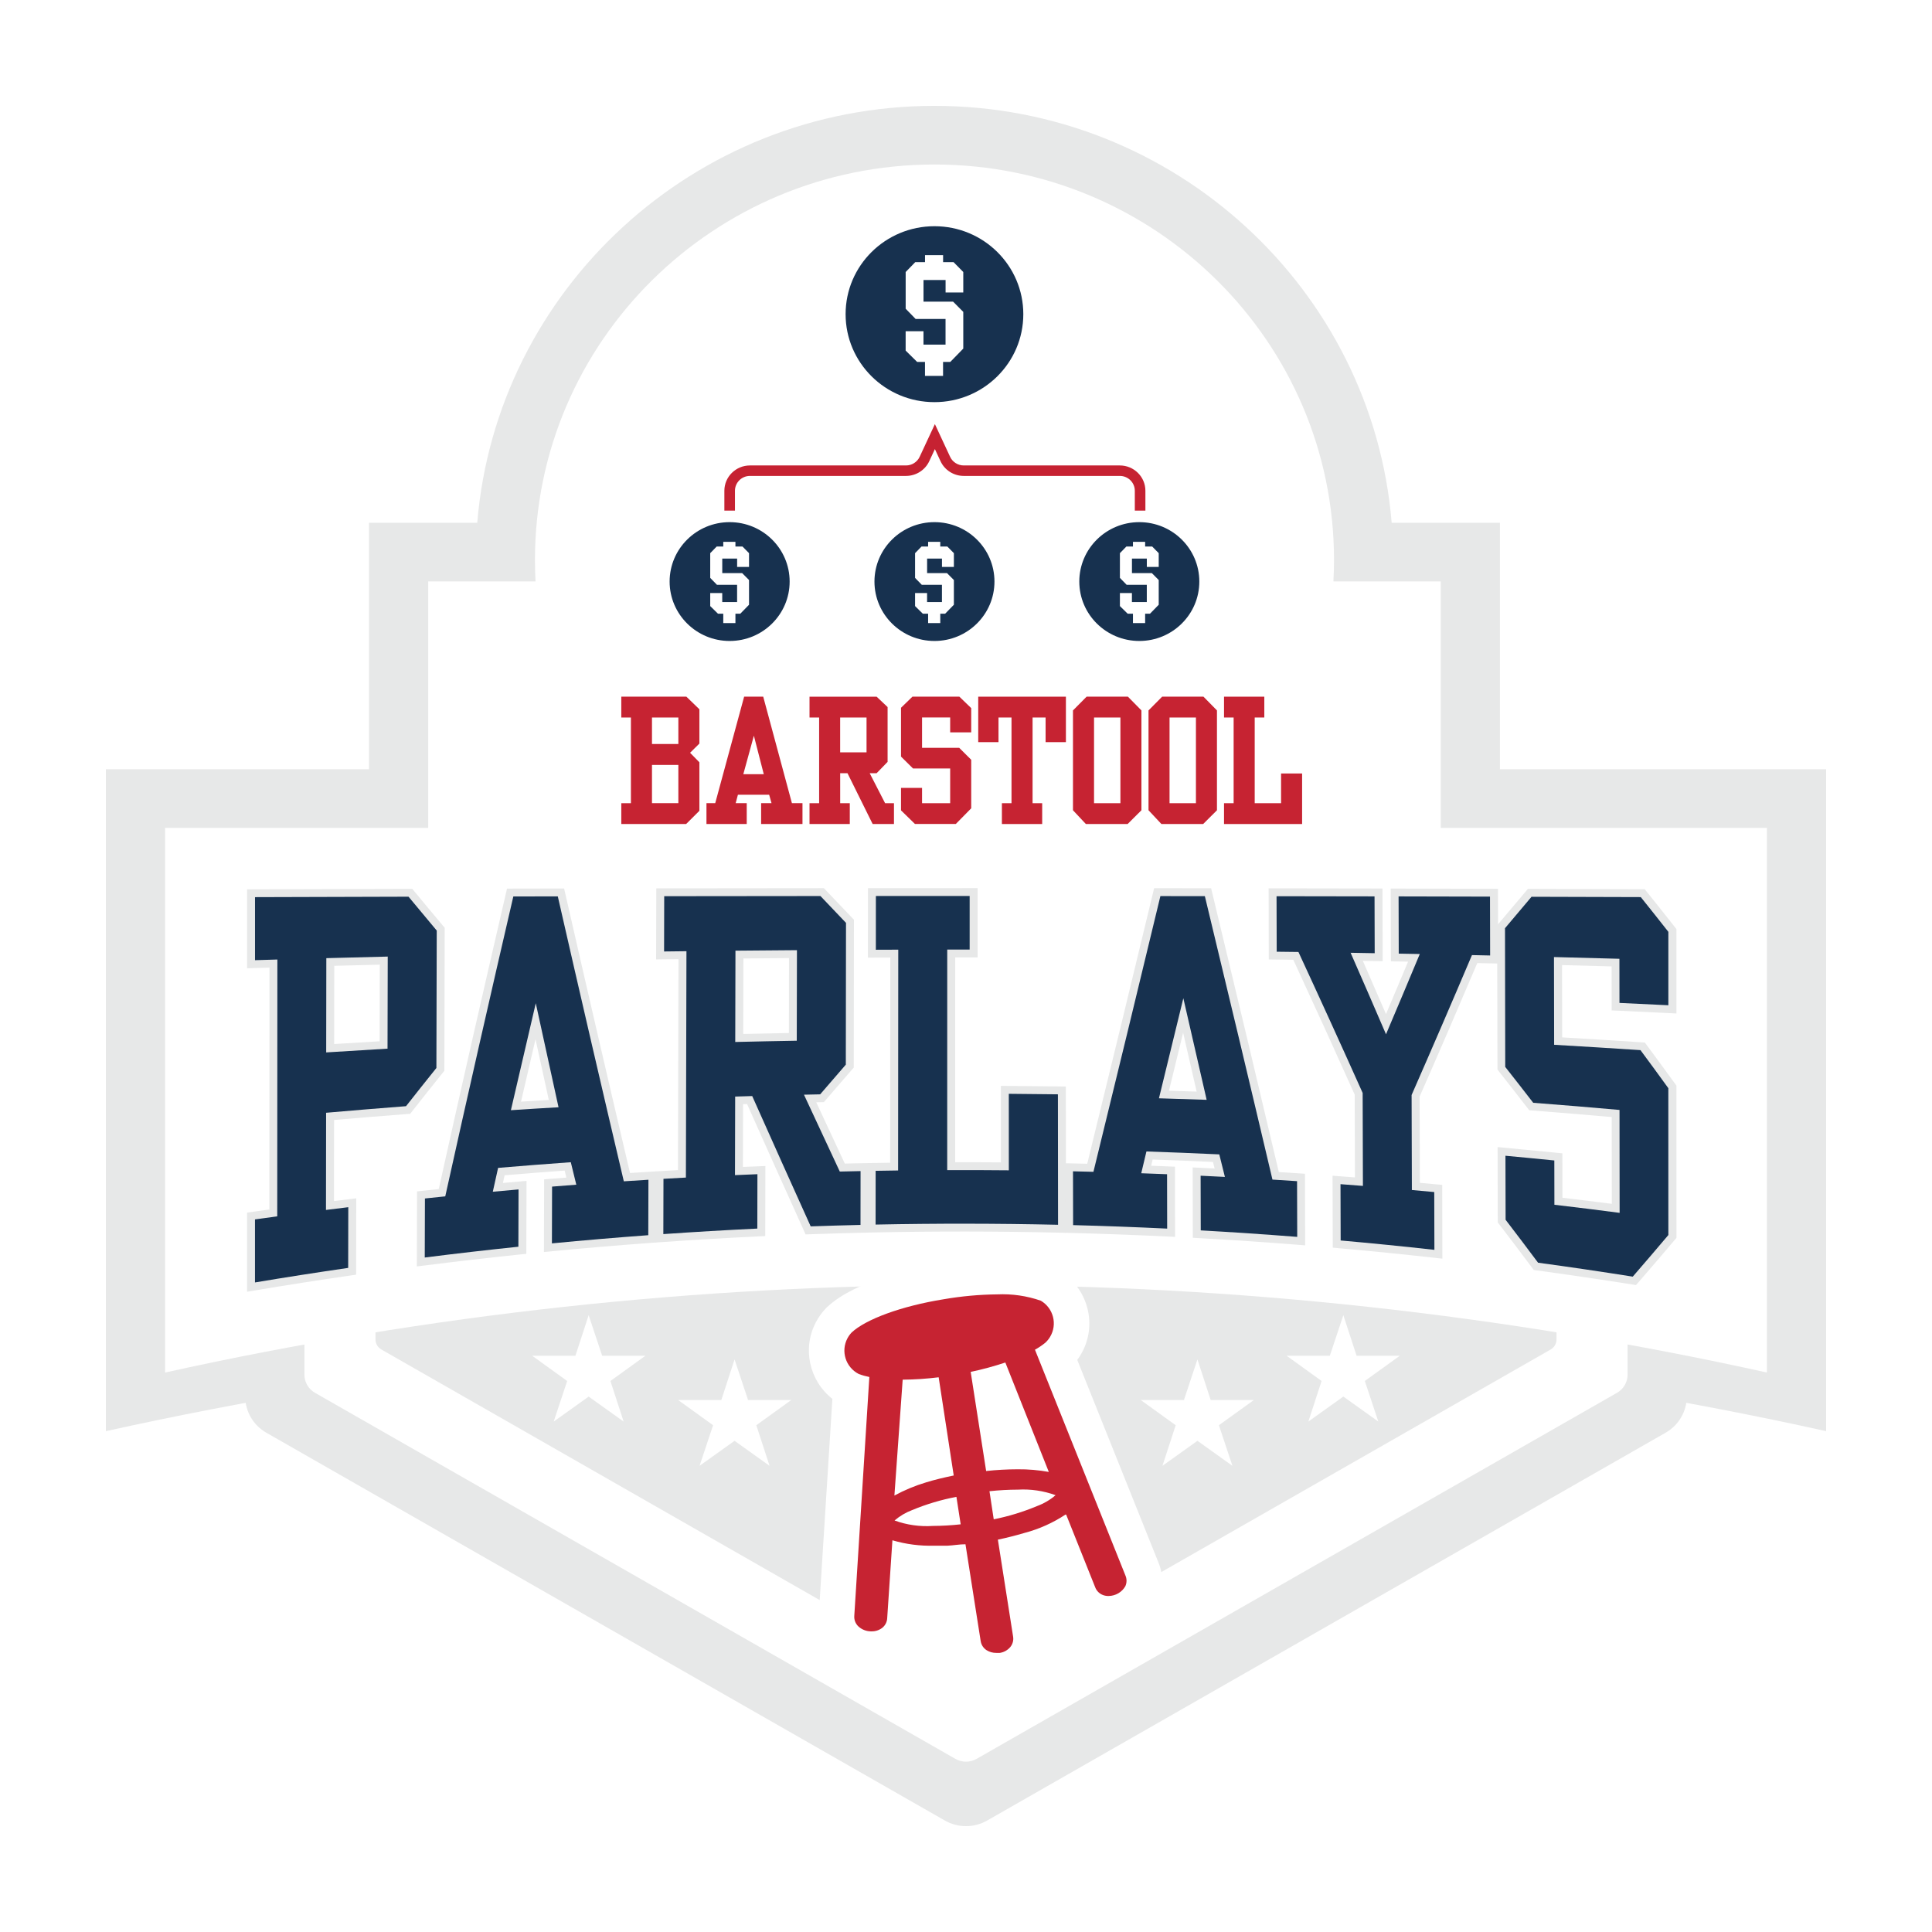 <svg width="146" height="146" viewBox="0 0 146 146" fill="none" xmlns="http://www.w3.org/2000/svg">
<g filter="url(#filter0_d)">
<path d="M23.883 76.349V35.504H32.065C33.519 17.893 48.461 4 66.616 4C84.772 4 99.714 17.893 101.168 35.504H109.35V76.347H23.883V76.349Z" fill="#E7E8E8"/>
<path d="M123.47 101.526V87.221C123.47 86.089 122.861 85.043 121.871 84.477L70.6 55.171C69.61 54.605 68.39 54.605 67.4 55.171L16.129 84.479C15.139 85.045 14.529 86.091 14.529 87.223V101.528C14.529 102.66 15.139 103.705 16.129 104.271L67.4 133.576C68.39 134.142 69.61 134.142 70.6 133.576L121.871 104.269C122.861 103.703 123.47 102.658 123.47 101.526Z" fill="#E7E8E8"/>
<path d="M4 104.152C4 87.478 4 70.804 4 54.13C47.333 54.13 90.667 54.13 134 54.13C134 70.804 134 87.478 134 104.152C91.195 94.68 46.806 94.68 4 104.152Z" fill="#E7E8E8"/>
<path d="M19.004 99.882V88.866C19.004 88.3 19.308 87.777 19.804 87.494L68.2 59.831C68.696 59.548 69.304 59.548 69.8 59.831L118.196 87.494C118.692 87.777 118.996 88.3 118.996 88.866V99.882C118.996 100.449 118.692 100.971 118.196 101.254L69.8 128.917C69.304 129.2 68.696 129.2 68.2 128.917L19.804 101.254C19.31 100.971 19.004 100.449 19.004 99.882Z" fill="white"/>
<path d="M24.375 97.216V62.43C24.375 62.114 24.545 61.821 24.823 61.662L68.552 63.933C68.83 63.774 69.17 63.774 69.448 63.933L113.177 61.662C113.455 61.821 113.625 62.114 113.625 62.43V97.216C113.625 97.533 113.455 97.826 113.177 97.984L69.448 122.981C69.17 123.139 68.83 123.139 68.552 122.981L24.823 97.982C24.547 97.824 24.375 97.533 24.375 97.216Z" fill="#E7E8E8"/>
<path d="M83.52 114.021L77.408 98.768C77.498 98.647 77.582 98.523 77.658 98.394C78.986 96.191 78.254 93.328 76.028 92.014L75.798 91.877L75.546 91.788C74.331 91.364 73.059 91.149 71.769 91.149C71.607 91.149 71.448 91.153 71.285 91.159C69.804 91.176 68.314 91.313 66.889 91.562C65.093 91.851 60.682 92.742 58.515 94.767L58.455 94.823L58.399 94.882C58.109 95.189 57.861 95.531 57.663 95.907C56.599 97.917 57.171 100.352 58.903 101.712L57.881 117.923C57.803 118.984 58.193 120.023 58.95 120.773L58.986 120.807C59.732 121.52 60.712 121.922 61.748 121.941H61.886C62.116 121.941 62.344 121.92 62.568 121.88L70.776 124.653L72.833 123.297C73.337 123.097 73.801 122.795 74.197 122.399L79.052 119.202C79.285 119.245 79.522 119.269 79.759 119.269H79.819C81.289 119.249 82.653 118.449 83.376 117.184L83.434 117.081L83.484 116.975C83.916 116.036 83.928 114.965 83.52 114.021Z" fill="white"/>
<path d="M81.041 115.042L74.211 97.996C74.489 97.844 74.751 97.665 74.996 97.467C75.135 97.339 75.254 97.192 75.352 97.03C75.922 96.084 75.61 94.858 74.655 94.294C73.599 93.926 72.479 93.764 71.359 93.815C70.006 93.829 68.654 93.952 67.318 94.183C64.095 94.702 61.424 95.7 60.356 96.697C60.232 96.828 60.126 96.977 60.04 97.137C59.524 98.113 59.904 99.318 60.89 99.829C61.152 99.928 61.422 100.005 61.696 100.059L60.558 118.113C60.536 118.402 60.644 118.685 60.85 118.891C61.104 119.134 61.444 119.273 61.798 119.281H61.858C62.148 119.287 62.432 119.196 62.664 119.021C62.894 118.841 63.033 118.572 63.045 118.283L63.439 112.398C64.461 112.699 65.527 112.837 66.593 112.807H67.6C68.044 112.788 68.496 112.699 68.96 112.699L70.108 120.009C70.15 120.296 70.316 120.552 70.562 120.708C70.78 120.843 71.031 120.912 71.287 120.908H71.559C71.865 120.86 72.145 120.704 72.345 120.469C72.531 120.243 72.609 119.948 72.557 119.661L71.409 112.35C72.085 112.21 72.779 112.031 73.425 111.841C74.527 111.55 75.57 111.081 76.518 110.456H76.568L78.764 115.951C78.866 116.224 79.084 116.438 79.357 116.539C79.493 116.588 79.635 116.612 79.781 116.608C80.303 116.6 80.783 116.321 81.041 115.87C81.161 115.609 81.161 115.306 81.041 115.042ZM64.215 100.261C65.125 100.253 66.033 100.193 66.934 100.081L68.072 107.502C67.346 107.653 66.633 107.821 65.987 108.021C65.155 108.27 64.351 108.605 63.589 109.018L64.215 100.261ZM66.503 111.313C65.517 111.38 64.529 111.24 63.601 110.903C63.995 110.565 64.445 110.299 64.931 110.115C66.007 109.668 67.129 109.333 68.276 109.117L68.598 111.192C67.902 111.269 67.202 111.309 66.503 111.313ZM70.522 107.164L69.354 99.673C70.24 99.487 71.115 99.249 71.973 98.964L75.258 107.233C74.481 107.092 73.691 107.025 72.901 107.033C72.105 107.035 71.311 107.078 70.522 107.164ZM74.361 109.816C73.309 110.256 72.215 110.59 71.096 110.814L70.774 108.69C71.485 108.613 72.203 108.573 72.919 108.571C73.889 108.516 74.859 108.658 75.77 108.991C75.354 109.345 74.877 109.626 74.361 109.816Z" fill="#C62332"/>
<path fill-rule="evenodd" clip-rule="evenodd" d="M86.49 98.731L85.47 101.797H82.203L84.846 103.703L83.846 106.77L86.49 104.881L89.133 106.77L88.113 103.703L90.757 101.797H87.49L86.49 98.731Z" fill="white"/>
<path fill-rule="evenodd" clip-rule="evenodd" d="M97.515 95.387L96.495 98.453H93.228L95.871 100.359L94.872 103.426L97.515 101.537L100.158 103.426L99.139 100.359L101.784 98.453H98.517L97.515 95.387Z" fill="white"/>
<path fill-rule="evenodd" clip-rule="evenodd" d="M51.51 98.731L52.53 101.797H55.797L53.154 103.703L54.154 106.77L51.51 104.881L48.867 106.77L49.887 103.703L47.243 101.797H50.511L51.51 98.731Z" fill="white"/>
<path fill-rule="evenodd" clip-rule="evenodd" d="M40.485 95.388L41.505 98.454H44.772L42.129 100.361L43.128 103.427L40.485 101.539L37.842 103.427L38.861 100.361L36.216 98.454H39.483L40.485 95.388Z" fill="white"/>
<path d="M129.525 99.722C89.667 90.901 48.333 90.901 8.475 99.722C8.475 86.001 8.475 72.283 8.475 58.562C48.825 58.562 89.175 58.562 129.525 58.562C129.525 72.283 129.525 86.001 129.525 99.722Z" fill="white"/>
<path d="M96.765 39.936C96.793 39.401 96.811 38.865 96.811 38.324C96.811 21.816 83.295 8.432 66.619 8.432C49.945 8.432 36.426 21.814 36.426 38.324C36.426 38.865 36.442 39.403 36.47 39.936H28.36V71.918H104.877V39.936H96.765Z" fill="white"/>
<path d="M14.669 93.616V87.636L15.185 87.563C15.573 87.507 15.963 87.454 16.353 87.4L16.363 69.123L14.673 69.172V63.206L15.271 63.204C19.138 63.19 23.005 63.18 26.872 63.17H27.158L27.338 63.39C28.044 64.247 28.76 65.106 29.466 65.945L29.606 66.112L29.58 76.916L29.45 77.079C28.684 78.033 27.914 79.003 27.16 79.961L26.998 80.169L26.735 80.189C24.917 80.327 23.073 80.478 21.246 80.636L21.238 86.763C21.576 86.721 21.912 86.68 22.25 86.638L22.923 86.555L22.913 92.326L22.401 92.401C20.076 92.737 17.711 93.108 15.369 93.499L14.669 93.616ZM15.869 88.667V92.213C17.817 91.89 19.778 91.585 21.716 91.302L21.722 87.901C21.386 87.943 21.05 87.984 20.714 88.026L20.038 88.111L20.048 79.549L20.594 79.502C22.515 79.333 24.461 79.173 26.377 79.025C27.038 78.183 27.71 77.336 28.382 76.501L28.406 66.539C27.804 65.823 27.194 65.09 26.593 64.36C23.019 64.37 19.448 64.379 15.875 64.391V67.951L17.565 67.901L17.553 88.44L17.035 88.509C16.645 88.56 16.257 88.614 15.869 88.667ZM20.05 76.164L20.06 67.832L20.642 67.816C22.19 67.775 23.737 67.735 25.283 67.697L25.899 67.681L25.883 75.81L25.319 75.843C23.771 75.933 22.214 76.028 20.688 76.124L20.05 76.164ZM21.26 68.986L21.252 74.897C22.387 74.826 23.539 74.755 24.687 74.689L24.699 68.899C23.553 68.927 22.405 68.956 21.26 68.986Z" fill="#E7E8E8"/>
<path d="M27.5 91.703L27.514 86.033L28.048 85.976C28.418 85.936 28.786 85.898 29.156 85.859C30.757 78.639 32.457 71.156 34.209 63.61L34.315 63.151L38.63 63.143L38.736 63.606C40.301 70.475 41.941 77.55 43.61 84.643C44.062 84.614 44.512 84.586 44.964 84.558L45.602 84.519L45.588 89.893L45.034 89.935C42.623 90.111 40.177 90.319 37.764 90.55L37.104 90.614L37.12 85.122L37.67 85.079C38.048 85.049 38.426 85.019 38.801 84.99L38.672 84.459C37.174 84.568 35.652 84.687 34.133 84.814L34.005 85.396C34.383 85.362 34.758 85.328 35.136 85.295L35.79 85.237L35.774 90.751L35.238 90.806C32.889 91.051 30.514 91.325 28.176 91.62L27.5 91.703ZM28.712 87.102L28.704 90.355C30.654 90.113 32.623 89.885 34.578 89.68L34.587 86.534C34.157 86.572 33.729 86.611 33.299 86.651L32.481 86.726L33.151 83.701L33.591 83.663C35.434 83.507 37.286 83.365 39.093 83.236L39.599 83.2L40.299 86.065L39.595 86.118C39.169 86.15 38.742 86.183 38.316 86.217L38.308 89.303C40.329 89.113 42.371 88.941 44.39 88.789L44.398 85.782C43.992 85.807 43.586 85.833 43.18 85.861L42.672 85.894L42.556 85.403C40.883 78.303 39.239 71.216 37.67 64.331L35.268 64.335C33.521 71.867 31.827 79.332 30.232 86.532L30.14 86.952L29.708 86.995C29.378 87.033 29.044 87.066 28.712 87.102ZM33.845 80.542L34.025 79.764C34.633 77.131 35.264 74.411 35.904 71.677L36.51 69.09L37.074 71.687C37.648 74.324 38.22 76.943 38.794 79.548L38.943 80.227L38.244 80.268C37.044 80.338 35.846 80.413 34.648 80.49L33.845 80.542ZM36.468 74.534C36.098 76.123 35.73 77.701 35.372 79.251C36.072 79.205 36.772 79.164 37.472 79.12C37.138 77.598 36.804 76.068 36.468 74.534Z" fill="#E7E8E8"/>
<path d="M45.526 89.897L45.54 84.523L46.102 84.489C46.48 84.467 46.856 84.445 47.233 84.424L47.273 68.48L45.582 68.502L45.596 63.131H46.194C50.129 63.125 54.066 63.121 58.001 63.119H58.261L58.439 63.307C59.083 63.984 59.726 64.659 60.368 65.332L60.532 65.505L60.518 76.674L60.374 76.84C59.728 77.584 59.083 78.332 58.435 79.083L58.261 79.287L57.991 79.293C57.887 79.294 57.785 79.296 57.683 79.299C58.403 80.845 59.123 82.389 59.842 83.931C60.234 83.923 60.628 83.913 61.02 83.905L61.632 83.893L61.626 89.145L61.04 89.159C59.804 89.189 58.539 89.226 57.281 89.27L56.877 89.284L56.713 88.917C55.151 85.459 53.758 82.351 52.456 79.433C52.356 79.437 52.254 79.439 52.152 79.443L52.142 84.184C52.498 84.168 52.856 84.154 53.212 84.141L53.838 84.115L53.828 89.408L53.258 89.436C50.903 89.549 48.517 89.689 46.17 89.854L45.526 89.897ZM46.736 85.643L46.728 88.623C48.685 88.49 50.667 88.373 52.63 88.276L52.636 85.35C52.28 85.366 51.924 85.38 51.568 85.396L50.941 85.423L50.956 78.291L51.536 78.273C51.966 78.259 52.396 78.245 52.826 78.234L53.23 78.222L53.394 78.588C54.696 81.508 56.089 84.614 57.647 88.068C58.577 88.037 59.51 88.009 60.43 87.985L60.434 85.107C60.116 85.113 59.798 85.121 59.48 85.128L59.087 85.138L58.921 84.784C58.017 82.852 57.115 80.916 56.213 78.974L55.831 78.152L56.743 78.132C57.061 78.125 57.381 78.119 57.699 78.113C58.241 77.485 58.781 76.86 59.321 76.236L59.333 65.98C58.803 65.423 58.273 64.867 57.743 64.311C54.094 64.313 50.443 64.317 46.794 64.323L46.786 67.306L48.477 67.286L48.431 85.556L47.865 85.588C47.489 85.6 47.111 85.621 46.736 85.643ZM50.962 75.351L50.98 67.254L51.572 67.249C53.122 67.233 54.672 67.221 56.219 67.211L56.825 67.207L56.811 75.232L56.223 75.242C54.682 75.268 53.118 75.302 51.578 75.337L50.962 75.351ZM52.178 68.43L52.166 74.136C53.314 74.11 54.47 74.086 55.615 74.064L55.625 68.403C54.476 68.411 53.326 68.419 52.178 68.43Z" fill="#E7E8E8"/>
<path d="M76.556 89.163L75.942 89.149C71.377 89.046 66.747 89.04 62.18 89.133L61.568 89.145L61.572 83.895L62.162 83.885C62.532 83.879 62.9 83.873 63.27 83.867L63.279 68.363C62.916 68.365 62.552 68.365 62.19 68.367L61.588 68.369L61.592 63.117H62.192C64.553 63.117 66.917 63.115 69.278 63.115H69.878V68.353H69.278H68.184L68.182 83.828C69.338 83.828 70.496 83.83 71.639 83.84L71.635 78.059L72.239 78.063C73.477 78.071 74.715 78.085 75.954 78.101L76.546 78.109L76.556 89.163ZM68.672 87.88C70.904 87.88 73.137 87.904 75.355 87.949L75.347 79.283C74.509 79.273 73.673 79.263 72.835 79.257L72.839 85.033H72.233C70.702 85.019 69.136 85.014 67.582 85.017L66.981 85.019L66.983 67.167H68.676V64.305C66.715 64.305 64.751 64.305 62.79 64.307L62.788 67.177C63.151 67.175 63.515 67.175 63.879 67.173L64.481 67.171L64.469 85.039L63.877 85.047C63.509 85.051 63.139 85.057 62.772 85.063L62.77 87.933C64.727 87.898 66.701 87.88 68.672 87.88Z" fill="#E7E8E8"/>
<path d="M94.63 90.111L93.98 90.059C91.575 89.869 89.125 89.705 86.704 89.57L86.14 89.539L86.128 84.223L86.758 84.253C87.102 84.269 87.445 84.287 87.789 84.302L87.665 83.808C86.14 83.738 84.61 83.677 83.105 83.624L82.993 84.095C83.4 84.111 83.808 84.126 84.216 84.142L84.79 84.166L84.8 89.469L84.17 89.44C81.815 89.327 79.427 89.238 77.076 89.176L76.492 89.16L76.486 83.907L77.1 83.92C77.454 83.928 77.808 83.936 78.162 83.944C79.947 76.655 81.567 69.988 83.107 63.578L83.216 63.121L87.523 63.125L87.633 63.58C89.445 71.091 91.085 77.962 92.64 84.572C93.112 84.601 93.584 84.631 94.058 84.663L94.616 84.7L94.63 90.111ZM87.335 88.416C89.365 88.533 91.409 88.669 93.426 88.826L93.418 85.815C92.986 85.787 92.552 85.76 92.12 85.734L91.674 85.706L91.573 85.275C90.017 78.668 88.381 71.807 86.576 64.312L84.164 64.31C82.623 70.718 81.003 77.392 79.213 84.691L79.1 85.156L78.616 85.144C78.306 85.136 77.998 85.128 77.688 85.12L77.692 88.002C79.653 88.058 81.635 88.131 83.6 88.22L83.594 85.304C83.137 85.286 82.679 85.269 82.221 85.253L81.491 85.227L82.163 82.402L82.655 82.418C84.47 82.479 86.326 82.552 88.169 82.64L88.615 82.661L89.341 85.571L88.533 85.53C88.131 85.508 87.731 85.488 87.329 85.471L87.335 88.416ZM87.943 79.734L87.166 79.706C85.966 79.664 84.764 79.625 83.562 79.591L82.823 79.569L82.997 78.857C83.612 76.344 84.226 73.824 84.84 71.296L85.438 68.83L86.008 71.302C86.596 73.852 87.182 76.41 87.769 78.979L87.943 79.734ZM84.338 78.425C85.036 78.447 85.732 78.469 86.43 78.492C86.09 77.006 85.748 75.521 85.408 74.04C85.052 75.503 84.694 76.966 84.338 78.425Z" fill="#E7E8E8"/>
<path d="M104.999 91.117L104.331 91.041C101.992 90.782 99.612 90.543 97.259 90.335L96.715 90.285L96.699 84.847L97.347 84.897C97.695 84.922 98.045 84.95 98.393 84.976L98.375 78.722C96.883 75.393 95.364 72.053 93.734 68.529C93.314 68.523 92.892 68.517 92.472 68.512L91.882 68.504L91.868 63.131H92.47C94.938 63.135 97.407 63.139 99.874 63.143L100.472 63.145L100.488 68.636L99.876 68.626C99.581 68.62 99.285 68.617 98.989 68.611C99.581 69.963 100.166 71.309 100.74 72.635C101.302 71.305 101.86 69.978 102.408 68.672L101.11 68.648L101.094 63.147L101.696 63.149C103.999 63.153 106.301 63.159 108.604 63.165L109.202 63.167L109.216 68.814L107.637 68.779C106.231 72.093 104.767 75.486 103.28 78.871L103.298 85.386C103.682 85.419 104.063 85.455 104.447 85.491L104.989 85.54L104.999 91.117ZM97.913 89.201C99.872 89.379 101.846 89.575 103.797 89.788L103.789 86.625C103.408 86.589 103.026 86.556 102.644 86.522L102.1 86.473L102.078 78.627L102.128 78.513C103.685 74.965 105.219 71.412 106.687 67.947L106.845 67.575L108.012 67.601L108.004 64.352C106.103 64.348 104.199 64.344 102.296 64.338L102.304 67.484L104.185 67.52L103.851 68.323C103.022 70.313 102.164 72.356 101.298 74.391L100.748 75.684L100.192 74.393C99.329 72.382 98.429 70.311 97.517 68.238L97.145 67.393L98.077 67.409C98.479 67.415 98.883 67.423 99.285 67.429L99.277 64.333C97.209 64.329 95.14 64.325 93.072 64.323L93.08 67.334C93.43 67.338 93.782 67.344 94.132 67.347L94.51 67.353L94.668 67.694C96.377 71.388 97.965 74.876 99.522 78.354L99.575 78.469L99.597 86.263L98.947 86.211C98.599 86.183 98.251 86.156 97.903 86.13L97.913 89.201Z" fill="#E7E8E8"/>
<path d="M119.628 93.112L119.296 93.059C116.934 92.685 114.531 92.33 112.155 92.007L111.906 91.974L111.756 91.772C110.95 90.693 110.126 89.604 109.306 88.535L109.184 88.377L109.172 82.684L109.83 82.745C111.042 82.858 112.287 82.977 113.529 83.103L114.067 83.157L114.073 86.512C115.311 86.659 116.56 86.815 117.802 86.973L117.796 80.415C115.827 80.243 113.821 80.076 111.828 79.922L111.56 79.902L111.398 79.69C110.706 78.794 109.996 77.883 109.288 76.986L109.162 76.826L109.138 65.926L109.28 65.76C109.944 64.98 110.616 64.182 111.282 63.388L111.462 63.172H111.746C114.497 63.181 117.25 63.188 120.002 63.196H120.289L120.469 63.42C121.169 64.289 121.873 65.174 122.561 66.051L122.687 66.211V72.588L122.057 72.556C120.827 72.495 119.596 72.437 118.364 72.382L117.792 72.356L117.788 69.03C116.54 68.997 115.293 68.963 114.043 68.931L114.053 74.393C116.056 74.51 118.06 74.635 120.019 74.765L120.297 74.783L120.463 75.005C121.173 75.961 121.883 76.931 122.575 77.885L122.687 78.039L122.689 89.543L122.549 89.709C121.669 90.751 120.761 91.812 119.852 92.861L119.628 93.112ZM112.569 90.865C114.761 91.164 116.974 91.491 119.154 91.835C119.938 90.929 120.719 90.014 121.483 89.113L121.481 78.424C120.881 77.596 120.269 76.761 119.656 75.931C117.604 75.796 115.507 75.666 113.413 75.545L112.849 75.511L112.835 67.712L113.451 67.728C115.101 67.769 116.748 67.813 118.398 67.858L118.98 67.874L118.984 71.22C119.816 71.257 120.647 71.297 121.479 71.338V66.619C120.893 65.875 120.297 65.124 119.702 64.382C117.14 64.374 114.579 64.366 112.017 64.36C111.458 65.029 110.892 65.701 110.332 66.358L110.354 76.416C110.968 77.194 111.582 77.98 112.181 78.758C114.279 78.92 116.382 79.097 118.444 79.279L118.99 79.328L118.998 88.327L118.318 88.238C116.682 88.025 115.027 87.819 113.397 87.629L112.869 87.567L112.863 84.23C112.027 84.147 111.194 84.065 110.37 83.988L110.38 87.975C111.114 88.931 111.85 89.901 112.569 90.865Z" fill="#E7E8E8"/>
<path d="M15.269 92.913C15.269 91.325 15.269 89.737 15.269 88.15C15.829 88.071 16.391 87.993 16.951 87.918C16.955 81.449 16.957 74.98 16.961 68.51C16.397 68.526 15.835 68.544 15.271 68.56C15.271 66.972 15.271 65.384 15.271 63.797C19.138 63.785 23.005 63.773 26.872 63.763C27.582 64.624 28.294 65.477 29.004 66.323C28.996 69.783 28.988 73.245 28.978 76.706C28.214 77.658 27.448 78.62 26.684 79.594C24.669 79.748 22.655 79.915 20.644 80.091C20.64 82.54 20.638 84.987 20.634 87.435C21.196 87.364 21.758 87.295 22.32 87.227C22.318 88.756 22.316 90.284 22.312 91.814C19.962 92.155 17.615 92.521 15.269 92.913ZM25.301 68.288C23.753 68.326 22.208 68.366 20.66 68.407C20.656 70.781 20.654 73.154 20.65 75.53C22.194 75.431 23.739 75.338 25.285 75.247C25.291 72.927 25.295 70.609 25.301 68.288Z" fill="#17314F"/>
<path d="M28.112 86.568C28.624 86.514 29.136 86.461 29.648 86.408C31.359 78.685 33.075 71.141 34.792 63.745C35.912 63.743 37.032 63.741 38.152 63.739C39.815 71.036 41.477 78.204 43.142 85.271C43.762 85.23 44.382 85.19 45.002 85.153C44.998 86.55 44.994 87.946 44.99 89.343C42.561 89.522 40.133 89.727 37.708 89.961C37.712 88.532 37.716 87.103 37.72 85.671C38.33 85.622 38.941 85.574 39.551 85.527C39.413 84.961 39.275 84.394 39.135 83.828C37.304 83.959 35.47 84.101 33.641 84.256C33.507 84.856 33.375 85.457 33.241 86.059C33.889 86 34.537 85.941 35.186 85.885C35.182 87.328 35.178 88.771 35.174 90.214C32.813 90.46 30.456 90.731 28.098 91.03C28.106 89.541 28.11 88.055 28.112 86.568ZM36.488 71.812C35.862 74.486 35.234 77.181 34.608 79.897C35.808 79.817 37.008 79.744 38.208 79.675C37.636 77.068 37.062 74.449 36.488 71.812Z" fill="#17314F"/>
<path d="M46.194 63.725C50.129 63.719 54.064 63.715 58.001 63.713C58.645 64.391 59.288 65.066 59.932 65.741C59.928 69.312 59.924 72.883 59.918 76.454C59.272 77.201 58.625 77.949 57.979 78.699C57.571 78.707 57.163 78.717 56.755 78.725C57.657 80.665 58.559 82.601 59.462 84.533C59.986 84.521 60.508 84.509 61.032 84.499C61.03 85.853 61.03 87.209 61.028 88.566C59.772 88.595 58.517 88.633 57.263 88.676C55.787 85.408 54.314 82.13 52.844 78.828C52.414 78.84 51.986 78.853 51.556 78.867C51.552 80.847 51.548 82.827 51.542 84.804C52.108 84.778 52.672 84.755 53.238 84.733C53.236 86.103 53.232 87.473 53.23 88.843C50.861 88.955 48.493 89.096 46.128 89.26C46.132 87.869 46.136 86.475 46.138 85.083C46.702 85.05 47.267 85.018 47.833 84.988C47.847 79.287 47.861 73.584 47.875 67.882C47.311 67.888 46.748 67.896 46.184 67.902C46.186 66.511 46.19 65.117 46.194 63.725ZM56.225 67.803C54.676 67.813 53.128 67.827 51.578 67.841C51.572 70.141 51.568 72.442 51.562 74.742C53.112 74.704 54.662 74.673 56.211 74.647C56.217 72.366 56.221 70.086 56.225 67.803Z" fill="#17314F"/>
<path d="M62.19 63.711C64.551 63.711 66.915 63.709 69.276 63.709C69.276 65.059 69.276 66.41 69.276 67.76C68.712 67.76 68.146 67.76 67.582 67.76C67.582 73.314 67.58 78.869 67.58 84.424C69.134 84.42 70.686 84.424 72.237 84.44C72.237 82.514 72.235 80.586 72.235 78.659C73.473 78.667 74.709 78.681 75.946 78.697C75.95 81.983 75.952 85.269 75.956 88.555C71.362 88.453 66.763 88.447 62.168 88.54C62.17 87.186 62.17 85.832 62.172 84.478C62.738 84.468 63.303 84.46 63.869 84.452C63.873 78.889 63.877 73.328 63.881 67.766C63.317 67.768 62.754 67.77 62.188 67.772C62.186 66.418 62.188 65.065 62.19 63.711Z" fill="#17314F"/>
<path d="M77.086 84.515C77.6 84.527 78.116 84.539 78.63 84.553C80.321 77.65 82.007 70.717 83.69 63.718C84.81 63.719 85.93 63.719 87.05 63.721C88.749 70.771 90.453 77.899 92.158 85.141C92.778 85.178 93.398 85.218 94.018 85.26C94.022 86.663 94.026 88.067 94.03 89.47C91.6 89.28 89.171 89.116 86.74 88.979C86.736 87.602 86.734 86.226 86.73 84.848C87.341 84.877 87.953 84.907 88.565 84.939C88.423 84.371 88.281 83.803 88.141 83.236C86.306 83.151 84.47 83.076 82.635 83.015C82.505 83.565 82.373 84.113 82.243 84.662C82.893 84.686 83.544 84.709 84.194 84.735C84.196 86.105 84.2 87.475 84.202 88.845C81.833 88.732 79.463 88.643 77.094 88.581C77.09 87.227 77.088 85.871 77.086 84.515ZM85.424 71.436C84.81 73.966 84.194 76.486 83.581 78.998C84.782 79.032 85.984 79.071 87.186 79.113C86.6 76.543 86.012 73.986 85.424 71.436Z" fill="#17314F"/>
<path d="M92.48 67.92C92.476 66.523 92.472 65.125 92.468 63.727C94.936 63.731 97.405 63.736 99.873 63.739C99.877 65.171 99.881 66.602 99.885 68.033C99.279 68.023 98.671 68.011 98.065 68.001C98.957 70.035 99.849 72.085 100.74 74.16C101.59 72.157 102.442 70.138 103.292 68.095C102.762 68.085 102.232 68.075 101.702 68.065C101.698 66.624 101.694 65.183 101.69 63.741C103.994 63.745 106.295 63.751 108.598 63.757C108.602 65.24 108.606 66.723 108.608 68.205C108.151 68.195 107.693 68.186 107.235 68.176C105.713 71.767 104.193 75.287 102.674 78.749C102.68 81.142 102.688 83.535 102.694 85.929C103.258 85.978 103.822 86.03 104.385 86.083C104.389 87.538 104.393 88.995 104.397 90.45C102.038 90.189 99.677 89.951 97.313 89.742C97.309 88.324 97.305 86.905 97.301 85.487C97.865 85.529 98.429 85.573 98.995 85.618C98.989 83.276 98.981 80.936 98.975 78.594C97.357 74.982 95.74 71.434 94.122 67.94C93.574 67.934 93.028 67.926 92.48 67.92Z" fill="#17314F"/>
<path d="M109.732 66.144C110.4 65.361 111.068 64.567 111.736 63.769C114.487 63.777 117.24 63.785 119.992 63.793C120.687 64.658 121.383 65.533 122.077 66.418C122.077 68.266 122.077 70.115 122.077 71.966C120.845 71.905 119.614 71.848 118.382 71.79C118.38 70.678 118.38 69.567 118.378 68.455C116.73 68.409 115.083 68.365 113.433 68.324C113.437 70.533 113.441 72.744 113.445 74.954C115.621 75.08 117.796 75.215 119.97 75.358C120.671 76.304 121.375 77.262 122.075 78.234C122.075 81.932 122.077 85.632 122.077 89.33C121.179 90.393 120.283 91.44 119.386 92.475C117.004 92.097 114.619 91.745 112.231 91.422C111.414 90.327 110.596 89.246 109.778 88.179C109.774 86.566 109.77 84.953 109.766 83.339C110.998 83.452 112.229 83.573 113.459 83.696C113.461 84.81 113.463 85.927 113.465 87.043C115.109 87.235 116.752 87.439 118.394 87.655C118.392 85.061 118.39 82.468 118.386 79.877C116.212 79.683 114.039 79.503 111.864 79.337C111.16 78.424 110.454 77.521 109.75 76.626C109.748 73.13 109.74 69.636 109.732 66.144Z" fill="#17314F"/>
<path d="M42.952 58.27V56.696H43.678V50.221H42.952V48.647H47.869L48.853 49.599V52.191L48.149 52.887L48.853 53.606V57.272L47.853 58.268H42.952V58.27ZM45.27 50.221V52.222H47.263V50.221H45.27ZM47.263 53.806H45.27V56.694H47.263V53.806Z" fill="#C62332"/>
<path d="M49.387 56.695H50.049L52.234 48.646H53.676L55.845 56.695H56.643V58.269H53.518V56.695H54.304L54.124 56.057H51.764L51.594 56.695H52.43V58.269H49.387V56.695ZM52.97 51.596L52.172 54.505H53.718L52.97 51.596Z" fill="#C62332"/>
<path d="M57.175 48.648H62.246L63.075 49.432V53.575L62.246 54.43H61.722L62.886 56.697H63.557V58.271H61.946L60.044 54.43H59.492V56.697H60.218V58.271H57.175V56.697H57.901V50.222H57.175V48.648ZM61.484 50.222H59.49V52.856H61.484V50.222Z" fill="#C62332"/>
<path d="M64.089 49.485L64.953 48.646H68.498L69.394 49.511V51.344H67.804V50.22H65.679V52.512H68.486L69.394 53.415V57.083L68.23 58.267H65.143L64.089 57.239V55.539H65.679V56.697H67.804V54.074H64.997L64.089 53.175V49.485Z" fill="#C62332"/>
<path d="M69.924 52.083V48.648H76.55V52.083H75.015V50.222H74.031V56.697H74.757V58.271H71.713V56.697H72.439V50.222H71.456V52.083H69.924Z" fill="#C62332"/>
<path d="M77.084 57.231V49.685L78.116 48.646H81.235L82.257 49.685V57.231L81.213 58.271H78.06L77.084 57.231ZM80.669 50.222H78.676V56.697H80.669V50.222Z" fill="#C62332"/>
<path d="M82.793 57.231V49.685L83.824 48.646H86.944L87.965 49.685V57.231L86.922 58.271H83.768L82.793 57.231ZM86.376 50.222H84.382V56.697H86.376V50.222Z" fill="#C62332"/>
<path d="M88.499 48.648H91.543V50.222H90.817V56.697H92.81V54.452H94.4V58.271H88.499V56.697H89.225V50.222H88.499V48.648Z" fill="#C62332"/>
<path d="M51.138 44.438C53.643 44.438 55.673 42.428 55.673 39.948C55.673 37.468 53.643 35.458 51.138 35.458C48.634 35.458 46.603 37.468 46.603 39.948C46.603 42.428 48.634 44.438 51.138 44.438Z" fill="#17314F"/>
<path d="M66.617 44.438C69.121 44.438 71.151 42.428 71.151 39.948C71.151 37.468 69.121 35.458 66.617 35.458C64.112 35.458 62.082 37.468 62.082 39.948C62.082 42.428 64.112 44.438 66.617 44.438Z" fill="#17314F"/>
<path d="M82.097 44.438C84.601 44.438 86.632 42.428 86.632 39.948C86.632 37.468 84.601 35.458 82.097 35.458C79.592 35.458 77.562 37.468 77.562 39.948C77.562 42.428 79.592 44.438 82.097 44.438Z" fill="#17314F"/>
<path d="M66.617 26.39C70.325 26.39 73.331 23.413 73.331 19.742C73.331 16.071 70.325 13.095 66.617 13.095C62.908 13.095 59.902 16.071 59.902 19.742C59.902 23.413 62.908 26.39 66.617 26.39Z" fill="#17314F"/>
<path d="M64.441 19.33V16.555L65.167 15.808H65.903V15.28H67.269V15.808H68.058L68.794 16.555V18.103H67.457V17.16H65.789V18.794H68.022L68.794 19.568V22.343L67.814 23.349H67.266V24.404H65.901V23.349H65.307L64.439 22.493V21.029H65.787V22.044H67.454V20.104H65.193L64.441 19.33Z" fill="white"/>
<path d="M49.671 39.671V37.802L50.161 37.299H50.657V36.945H51.576V37.299H52.108L52.604 37.802V38.843H51.704V38.21H50.581V39.31H52.084L52.604 39.831V41.7L51.944 42.377H51.576V43.087H50.657V42.377H50.257L49.671 41.801V40.815H50.579V41.498H51.702V40.193H50.179L49.671 39.671Z" fill="white"/>
<path d="M65.151 39.671V37.802L65.641 37.299H66.137V36.945H67.056V37.299H67.588L68.084 37.802V38.843H67.184V38.21H66.061V39.31H67.564L68.084 39.831V41.7L67.424 42.377H67.056V43.087H66.137V42.377H65.737L65.151 41.801V40.815H66.059V41.498H67.182V40.193H65.659L65.151 39.671Z" fill="white"/>
<path d="M80.631 39.671V37.802L81.121 37.299H81.617V36.945H82.537V37.299H83.069L83.564 37.802V38.843H82.665V38.21H81.541V39.31H83.044L83.564 39.831V41.7L82.904 42.377H82.537V43.087H81.617V42.377H81.217L80.631 41.801V40.815H81.539V41.498H82.663V40.193H81.139L80.631 39.671Z" fill="white"/>
<path d="M82.557 34.587H81.757V33.086C81.757 32.468 81.249 31.965 80.625 31.965H68.828C68.076 31.965 67.388 31.53 67.075 30.853L66.649 29.938L66.223 30.853C65.909 31.528 65.219 31.965 64.469 31.965H52.672C52.048 31.965 51.54 32.468 51.54 33.086V34.587H50.74V33.086C50.74 32.031 51.606 31.174 52.672 31.174H64.469C64.909 31.174 65.313 30.918 65.497 30.522L66.649 28.05L67.8 30.522C67.984 30.918 68.388 31.174 68.828 31.174H80.625C81.691 31.174 82.557 32.031 82.557 33.086V34.587Z" fill="#C62232"/>
</g>
<defs>
<filter id="filter0_d" x="0" y="0" width="146" height="146" filterUnits="userSpaceOnUse" color-interpolation-filters="sRGB">
<feFlood flood-opacity="0" result="BackgroundImageFix"/>
<feColorMatrix in="SourceAlpha" type="matrix" values="0 0 0 0 0 0 0 0 0 0 0 0 0 0 0 0 0 0 127 0"/>
<feOffset dx="4" dy="4"/>
<feGaussianBlur stdDeviation="4"/>
<feColorMatrix type="matrix" values="0 0 0 0 0.514 0 0 0 0 0.086 0 0 0 0 0.133 0 0 0 0.2 0"/>
<feBlend mode="normal" in2="BackgroundImageFix" result="effect1_dropShadow"/>
<feBlend mode="normal" in="SourceGraphic" in2="effect1_dropShadow" result="shape"/>
</filter>
</defs>
</svg>
